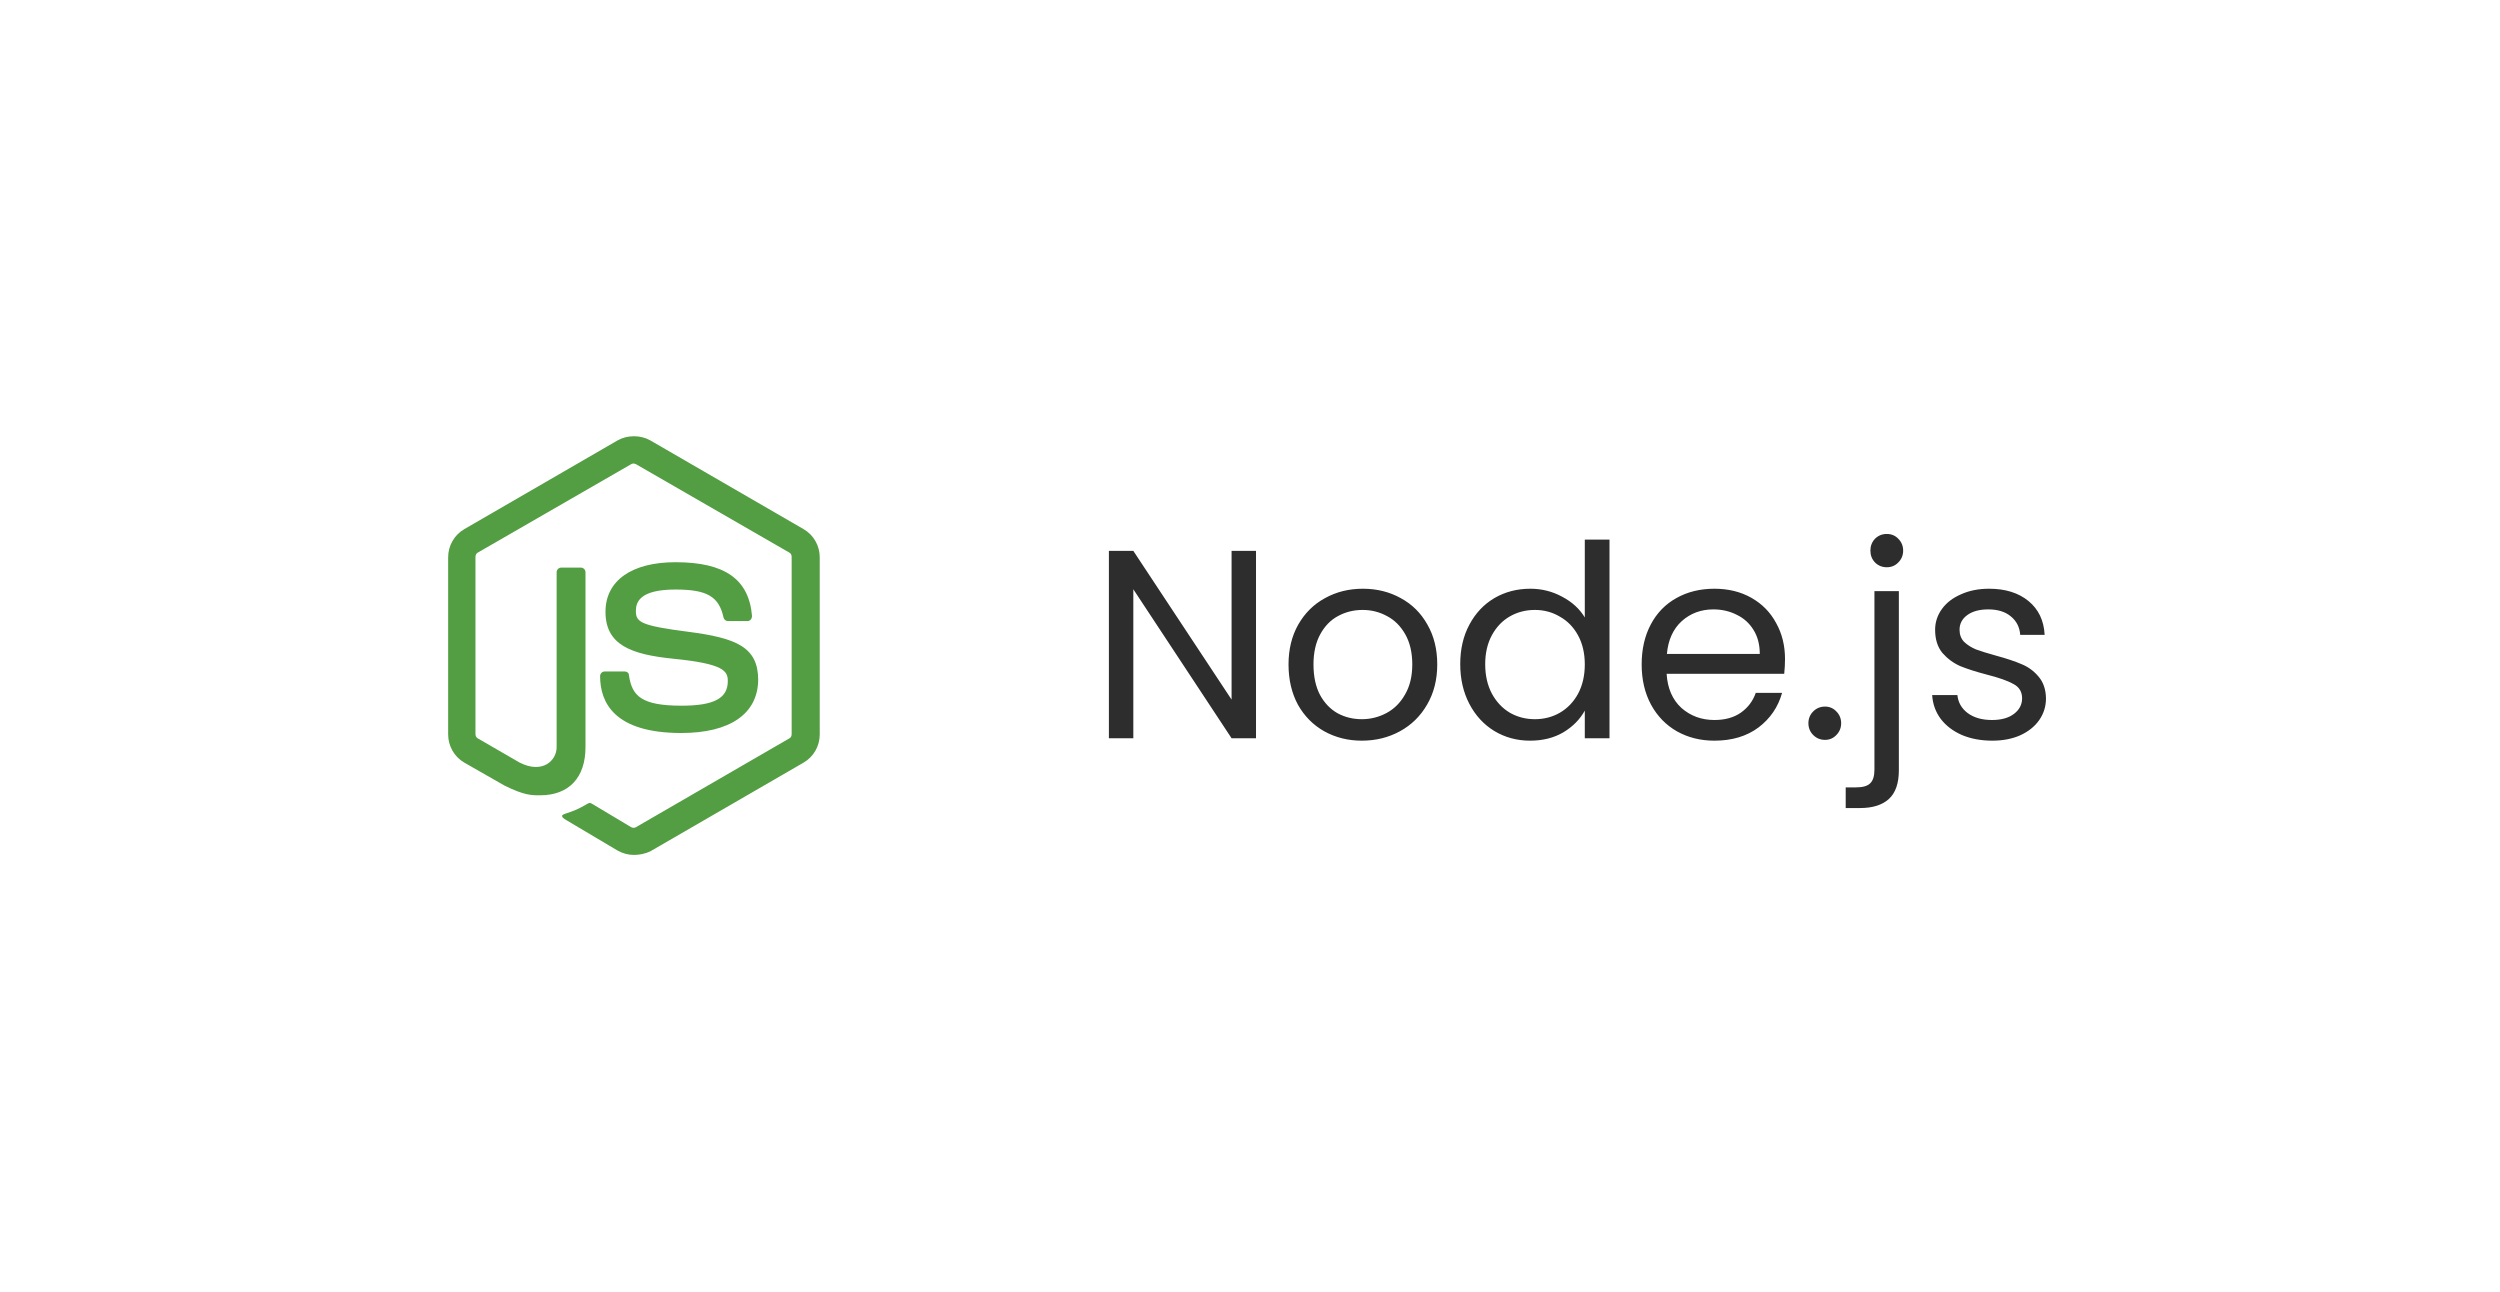 <svg width="149" height="77" viewBox="0 0 149 77" fill="none" xmlns="http://www.w3.org/2000/svg">
<g filter="url(#filter0_d_674_77)">
<rect x="6.708" y="9" width="128.15" height="57" rx="8" fill="white" shape-rendering="crispEdges"/>
<g clip-path="url(#clip0_674_77)">
<path d="M33.783 49.954C33.439 49.954 33.118 49.862 32.82 49.701L29.771 47.89C29.313 47.638 29.542 47.547 29.68 47.501C30.299 47.294 30.413 47.248 31.055 46.882C31.124 46.836 31.216 46.859 31.284 46.904L33.623 48.303C33.714 48.349 33.829 48.349 33.898 48.303L43.045 43.007C43.136 42.962 43.182 42.87 43.182 42.755V32.187C43.182 32.072 43.136 31.98 43.045 31.935L33.898 26.662C33.806 26.616 33.691 26.616 33.623 26.662L24.476 31.935C24.384 31.981 24.338 32.095 24.338 32.187V42.755C24.338 42.847 24.384 42.962 24.476 43.007L26.974 44.452C28.327 45.139 29.175 44.337 29.175 43.535V33.104C29.175 32.966 29.29 32.829 29.45 32.829H30.619C30.757 32.829 30.895 32.943 30.895 33.104V43.535C30.895 45.346 29.909 46.4 28.189 46.4C27.662 46.4 27.25 46.4 26.08 45.827L23.673 44.452C23.077 44.108 22.71 43.466 22.71 42.778V32.21C22.71 31.522 23.077 30.88 23.673 30.536L32.82 25.241C33.393 24.92 34.173 24.92 34.746 25.241L43.893 30.536C44.489 30.88 44.856 31.522 44.856 32.21V42.778C44.856 43.466 44.489 44.108 43.893 44.452L34.746 49.747C34.448 49.885 34.104 49.954 33.783 49.954M36.603 42.687C32.591 42.687 31.766 40.853 31.766 39.294C31.766 39.156 31.88 39.019 32.041 39.019H33.233C33.37 39.019 33.485 39.11 33.485 39.248C33.669 40.463 34.196 41.059 36.626 41.059C38.551 41.059 39.377 40.623 39.377 39.592C39.377 38.996 39.148 38.56 36.144 38.262C33.646 38.01 32.087 37.46 32.087 35.465C32.087 33.608 33.645 32.508 36.259 32.508C39.193 32.508 40.638 33.517 40.821 35.717C40.821 35.786 40.798 35.855 40.752 35.924C40.706 35.969 40.638 36.015 40.569 36.015H39.377C39.262 36.015 39.148 35.924 39.124 35.809C38.849 34.548 38.139 34.136 36.259 34.136C34.15 34.136 33.898 34.869 33.898 35.419C33.898 36.084 34.196 36.29 37.038 36.657C39.858 37.024 41.188 37.551 41.188 39.523C41.165 41.54 39.514 42.687 36.603 42.687Z" fill="#539E43"/>
</g>
<path d="M70.858 43H69.402L63.546 34.12V43H62.09V31.832H63.546L69.402 40.696V31.832H70.858V43ZM77.164 43.144C76.343 43.144 75.596 42.957 74.924 42.584C74.263 42.211 73.74 41.683 73.356 41C72.983 40.307 72.796 39.507 72.796 38.6C72.796 37.704 72.988 36.915 73.372 36.232C73.767 35.539 74.3 35.011 74.972 34.648C75.644 34.275 76.396 34.088 77.228 34.088C78.06 34.088 78.812 34.275 79.484 34.648C80.156 35.011 80.684 35.533 81.068 36.216C81.463 36.899 81.66 37.693 81.66 38.6C81.66 39.507 81.457 40.307 81.052 41C80.657 41.683 80.119 42.211 79.436 42.584C78.753 42.957 77.996 43.144 77.164 43.144ZM77.164 41.864C77.687 41.864 78.177 41.741 78.636 41.496C79.095 41.251 79.463 40.883 79.74 40.392C80.028 39.901 80.172 39.304 80.172 38.6C80.172 37.896 80.033 37.299 79.756 36.808C79.479 36.317 79.116 35.955 78.668 35.72C78.22 35.475 77.735 35.352 77.212 35.352C76.679 35.352 76.188 35.475 75.74 35.72C75.303 35.955 74.951 36.317 74.684 36.808C74.417 37.299 74.284 37.896 74.284 38.6C74.284 39.315 74.412 39.917 74.668 40.408C74.935 40.899 75.287 41.267 75.724 41.512C76.161 41.747 76.641 41.864 77.164 41.864ZM83.03 38.584C83.03 37.688 83.212 36.904 83.574 36.232C83.937 35.549 84.433 35.021 85.062 34.648C85.702 34.275 86.417 34.088 87.206 34.088C87.889 34.088 88.524 34.248 89.11 34.568C89.697 34.877 90.145 35.288 90.454 35.8V31.16H91.926V43H90.454V41.352C90.166 41.875 89.74 42.307 89.174 42.648C88.609 42.979 87.948 43.144 87.19 43.144C86.412 43.144 85.702 42.952 85.062 42.568C84.433 42.184 83.937 41.645 83.574 40.952C83.212 40.259 83.03 39.469 83.03 38.584ZM90.454 38.6C90.454 37.939 90.321 37.363 90.054 36.872C89.788 36.381 89.425 36.008 88.966 35.752C88.518 35.485 88.022 35.352 87.478 35.352C86.934 35.352 86.438 35.48 85.99 35.736C85.542 35.992 85.185 36.365 84.918 36.856C84.652 37.347 84.518 37.923 84.518 38.584C84.518 39.256 84.652 39.843 84.918 40.344C85.185 40.835 85.542 41.213 85.99 41.48C86.438 41.736 86.934 41.864 87.478 41.864C88.022 41.864 88.518 41.736 88.966 41.48C89.425 41.213 89.788 40.835 90.054 40.344C90.321 39.843 90.454 39.261 90.454 38.6ZM102.387 38.28C102.387 38.557 102.371 38.851 102.339 39.16H95.331C95.384 40.024 95.677 40.701 96.211 41.192C96.755 41.672 97.411 41.912 98.179 41.912C98.808 41.912 99.331 41.768 99.747 41.48C100.173 41.181 100.472 40.787 100.643 40.296H102.211C101.976 41.139 101.507 41.827 100.803 42.36C100.099 42.883 99.224 43.144 98.179 43.144C97.347 43.144 96.6 42.957 95.939 42.584C95.288 42.211 94.776 41.683 94.403 41C94.029 40.307 93.843 39.507 93.843 38.6C93.843 37.693 94.024 36.899 94.387 36.216C94.749 35.533 95.256 35.011 95.907 34.648C96.568 34.275 97.326 34.088 98.179 34.088C99.011 34.088 99.747 34.269 100.387 34.632C101.027 34.995 101.517 35.496 101.859 36.136C102.211 36.765 102.387 37.48 102.387 38.28ZM100.883 37.976C100.883 37.421 100.76 36.947 100.515 36.552C100.269 36.147 99.933 35.843 99.507 35.64C99.091 35.427 98.627 35.32 98.115 35.32C97.379 35.32 96.749 35.555 96.227 36.024C95.715 36.493 95.421 37.144 95.347 37.976H100.883ZM104.773 43.096C104.495 43.096 104.261 43 104.069 42.808C103.877 42.616 103.781 42.381 103.781 42.104C103.781 41.827 103.877 41.592 104.069 41.4C104.261 41.208 104.495 41.112 104.773 41.112C105.039 41.112 105.263 41.208 105.445 41.4C105.637 41.592 105.733 41.827 105.733 42.104C105.733 42.381 105.637 42.616 105.445 42.808C105.263 43 105.039 43.096 104.773 43.096ZM108.452 32.808C108.175 32.808 107.94 32.712 107.748 32.52C107.567 32.328 107.476 32.093 107.476 31.816C107.476 31.539 107.567 31.304 107.748 31.112C107.94 30.92 108.175 30.824 108.452 30.824C108.729 30.824 108.959 30.92 109.14 31.112C109.332 31.304 109.428 31.539 109.428 31.816C109.428 32.093 109.332 32.328 109.14 32.52C108.959 32.712 108.729 32.808 108.452 32.808ZM109.172 44.904C109.172 45.683 108.975 46.253 108.58 46.616C108.185 46.979 107.609 47.16 106.852 47.16H106.004V45.928H106.612C107.017 45.928 107.3 45.848 107.46 45.688C107.631 45.528 107.716 45.256 107.716 44.872V34.232H109.172V44.904ZM114.741 43.144C114.069 43.144 113.466 43.032 112.933 42.808C112.399 42.573 111.978 42.253 111.669 41.848C111.359 41.432 111.189 40.957 111.157 40.424H112.661C112.703 40.861 112.906 41.219 113.269 41.496C113.642 41.773 114.127 41.912 114.725 41.912C115.279 41.912 115.717 41.789 116.037 41.544C116.357 41.299 116.517 40.989 116.517 40.616C116.517 40.232 116.346 39.949 116.005 39.768C115.663 39.576 115.135 39.389 114.421 39.208C113.77 39.037 113.237 38.867 112.821 38.696C112.415 38.515 112.063 38.253 111.765 37.912C111.477 37.56 111.333 37.101 111.333 36.536C111.333 36.088 111.466 35.677 111.733 35.304C111.999 34.931 112.378 34.637 112.869 34.424C113.359 34.2 113.919 34.088 114.549 34.088C115.519 34.088 116.303 34.333 116.901 34.824C117.498 35.315 117.818 35.987 117.861 36.84H116.405C116.373 36.381 116.186 36.013 115.845 35.736C115.514 35.459 115.066 35.32 114.501 35.32C113.978 35.32 113.562 35.432 113.253 35.656C112.943 35.88 112.789 36.173 112.789 36.536C112.789 36.824 112.879 37.064 113.061 37.256C113.253 37.437 113.487 37.587 113.765 37.704C114.053 37.811 114.447 37.933 114.949 38.072C115.578 38.243 116.09 38.413 116.485 38.584C116.879 38.744 117.215 38.989 117.493 39.32C117.781 39.651 117.93 40.083 117.941 40.616C117.941 41.096 117.807 41.528 117.541 41.912C117.274 42.296 116.895 42.6 116.405 42.824C115.925 43.037 115.37 43.144 114.741 43.144Z" fill="#2D2D2D"/>
</g>
<defs>
<filter id="filter0_d_674_77" x="0.708" y="0" width="148.15" height="77" filterUnits="userSpaceOnUse" color-interpolation-filters="sRGB">
<feFlood flood-opacity="0" result="BackgroundImageFix"/>
<feColorMatrix in="SourceAlpha" type="matrix" values="0 0 0 0 0 0 0 0 0 0 0 0 0 0 0 0 0 0 127 0" result="hardAlpha"/>
<feOffset dx="4" dy="1"/>
<feGaussianBlur stdDeviation="5"/>
<feComposite in2="hardAlpha" operator="out"/>
<feColorMatrix type="matrix" values="0 0 0 0 0 0 0 0 0 0 0 0 0 0 0 0 0 0 0.1 0"/>
<feBlend mode="normal" in2="BackgroundImageFix" result="effect1_dropShadow_674_77"/>
<feBlend mode="normal" in="SourceGraphic" in2="effect1_dropShadow_674_77" result="shape"/>
</filter>
<clipPath id="clip0_674_77">
<rect width="22.15" height="25" fill="white" transform="translate(22.708 25)"/>
</clipPath>
</defs>
</svg>

